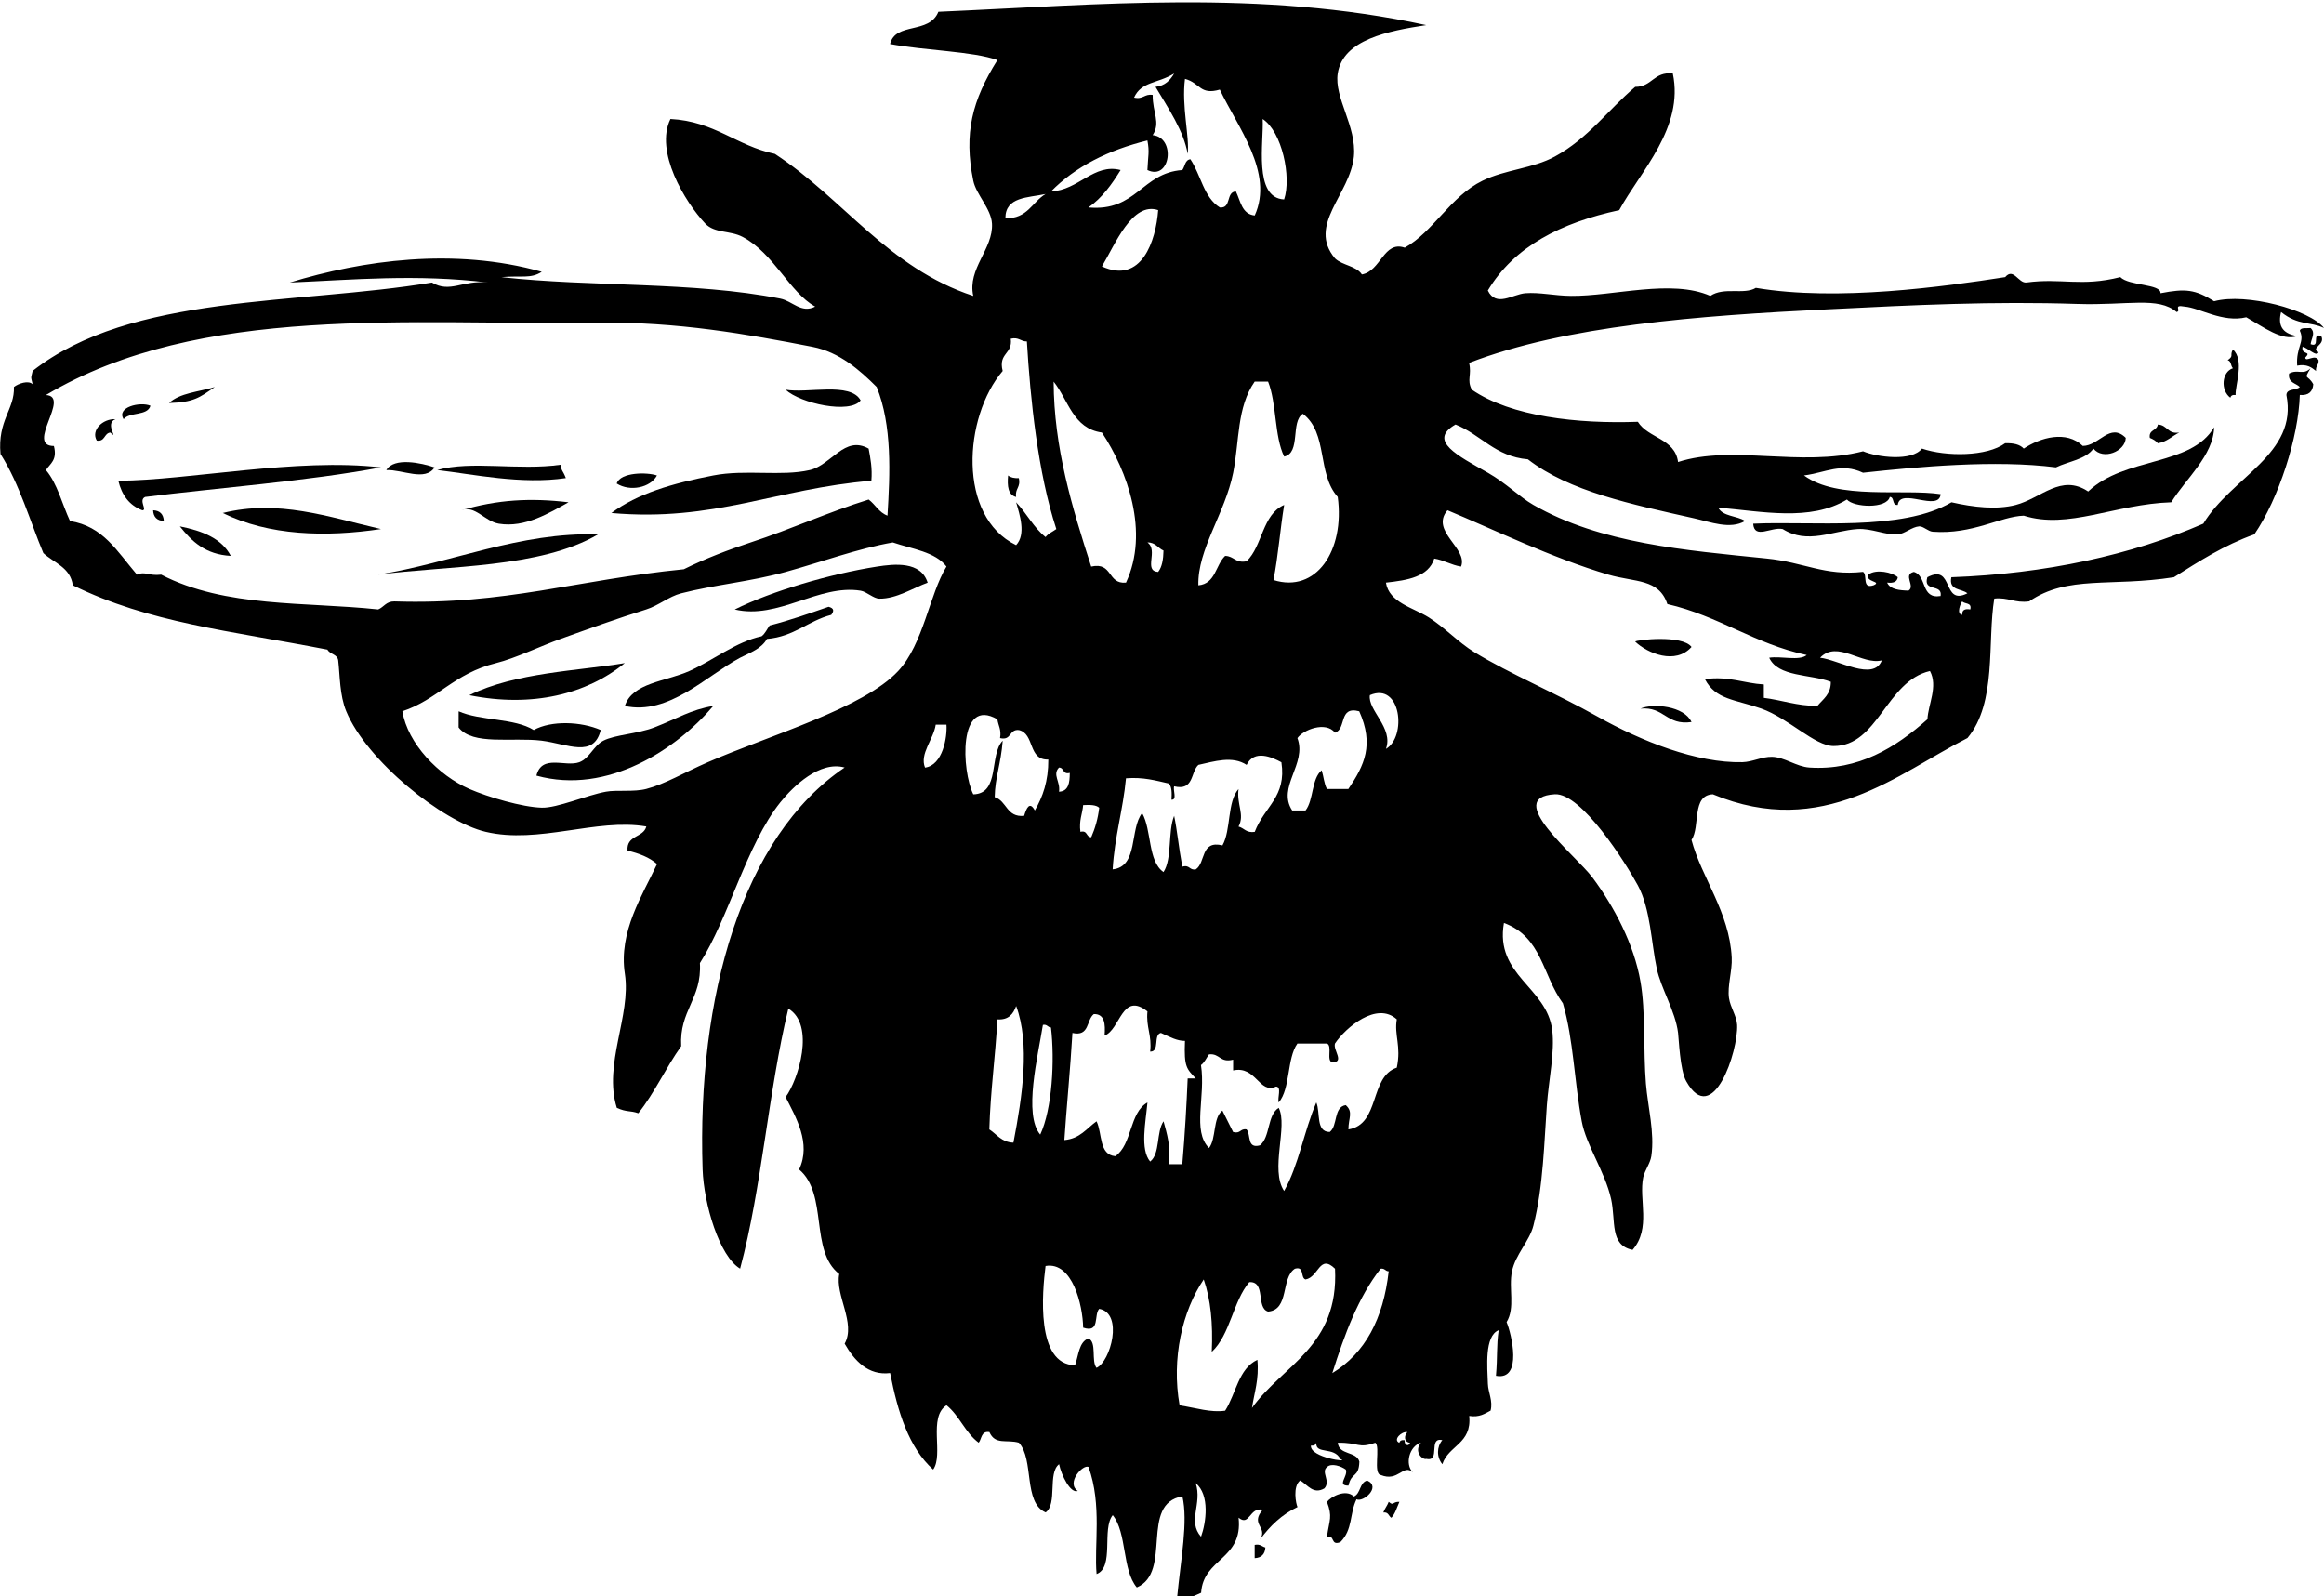 <?xml version="1.0" encoding="utf-8"?>
<!-- Generator: Adobe Illustrator 14.0.0, SVG Export Plug-In . SVG Version: 6.00 Build 43363)  -->
<!DOCTYPE svg PUBLIC "-//W3C//DTD SVG 1.1//EN" "http://www.w3.org/Graphics/SVG/1.1/DTD/svg11.dtd">
<svg version="1.1" id="Layer_1" xmlns="http://www.w3.org/2000/svg" xmlns:xlink="http://www.w3.org/1999/xlink" x="0px" y="0px"
	 width="52.41px" height="36px" viewBox="0 0 52.41 36" enable-background="new 0 0 52.41 36" xml:space="preserve">
<g>
	<path fill-rule="evenodd" clip-rule="evenodd" d="M50.355,7.882c0.268,0.236,0.051,0.802,0.061,1.028
		c-0.068-0.01-0.107,0.013-0.118,0.061c-0.229-0.171-0.193-0.585,0.058-0.666c-0.052-0.048-0.035-0.165-0.119-0.181
		C50.386,8.017,50.276,8.024,50.355,7.882z"/>
	<path fill-rule="evenodd" clip-rule="evenodd" d="M17.716,8.789c0.483,0.091,1.464-0.182,1.693,0.242
		C19.171,9.342,18.053,9.102,17.716,8.789z"/>
	<path fill-rule="evenodd" clip-rule="evenodd" d="M3.393,9.151C3.327,9.387,2.922,9.286,2.788,9.454
		C2.619,9.184,3.159,9.053,3.393,9.151z"/>
	<path fill-rule="evenodd" clip-rule="evenodd" d="M48.662,9.575c0.216,0.007,0.221,0.223,0.484,0.18
		c-0.163,0.078-0.273,0.21-0.484,0.242c-0.042-0.055-0.107-0.091-0.18-0.121C48.451,9.688,48.644,9.717,48.662,9.575z"/>
	<path fill-rule="evenodd" clip-rule="evenodd" d="M19.589,10.118c0.042,0.222,0.085,0.441,0.062,0.725
		c-2.149,0.178-3.545,0.932-5.863,0.727c0.59-0.438,1.368-0.667,2.296-0.846c0.729-0.142,1.537,0.026,2.177-0.122
		C18.753,10.488,19.044,9.811,19.589,10.118z"/>
	<path fill-rule="evenodd" clip-rule="evenodd" d="M9.8,10.542c-0.211,0.324-0.723,0.045-1.088,0.06
		C8.885,10.306,9.505,10.441,9.8,10.542z"/>
	<path fill-rule="evenodd" clip-rule="evenodd" d="M8.591,10.542c-1.645,0.31-3.762,0.469-5.319,0.666
		c-0.154,0.076,0.057,0.295-0.06,0.301c-0.293-0.109-0.465-0.341-0.543-0.666C4.257,10.834,6.692,10.321,8.591,10.542z"/>
	<path fill-rule="evenodd" clip-rule="evenodd" d="M12.64,10.482c0.034,0.173,0.043,0.104,0.121,0.301
		c-1,0.149-2.083-0.086-2.901-0.182C10.629,10.383,11.692,10.617,12.64,10.482z"/>
	<path fill-rule="evenodd" clip-rule="evenodd" d="M14.815,10.724c-0.147,0.276-0.608,0.371-0.907,0.181
		C13.991,10.647,14.596,10.647,14.815,10.724z"/>
	<path fill-rule="evenodd" clip-rule="evenodd" d="M22.734,10.724c0.054,0.045,0.137,0.065,0.242,0.06
		c0.048,0.21-0.091,0.233-0.061,0.424C22.734,11.164,22.712,10.965,22.734,10.724z"/>
	<path fill-rule="evenodd" clip-rule="evenodd" d="M12.821,11.328c-0.428,0.238-0.981,0.581-1.571,0.483
		c-0.323-0.054-0.539-0.426-0.846-0.303C11.221,11.267,11.966,11.226,12.821,11.328z"/>
	<path fill-rule="evenodd" clip-rule="evenodd" d="M8.591,11.932c-1.239,0.186-2.53,0.151-3.567-0.362
		C6.275,11.26,7.391,11.653,8.591,11.932z"/>
	<path fill-rule="evenodd" clip-rule="evenodd" d="M3.453,11.508c0.154,0.007,0.233,0.088,0.242,0.242
		C3.541,11.743,3.46,11.662,3.453,11.508z"/>
	<path fill-rule="evenodd" clip-rule="evenodd" d="M4.056,11.871c0.506,0.101,0.941,0.27,1.149,0.666
		C4.63,12.506,4.325,12.209,4.056,11.871z"/>
	<path fill-rule="evenodd" clip-rule="evenodd" d="M13.486,12.053c-1.307,0.766-3.387,0.699-4.958,0.907
		C10.182,12.697,11.716,11.996,13.486,12.053z"/>
	<path fill-rule="evenodd" clip-rule="evenodd" d="M20.92,13.141c-0.321,0.115-0.702,0.367-1.088,0.361
		c-0.132,0-0.29-0.159-0.423-0.18c-0.946-0.151-1.858,0.658-2.839,0.424c0.828-0.414,2.161-0.805,3.202-0.967
		C20.172,12.716,20.768,12.654,20.92,13.141z"/>
	<path fill-rule="evenodd" clip-rule="evenodd" d="M18.686,13.685c0.125,0.033,0.127,0.094,0.06,0.182
		c-0.526,0.137-0.837,0.492-1.45,0.543c-0.124,0.22-0.378,0.309-0.605,0.424c-0.757,0.405-1.612,1.307-2.599,1.088
		c0.164-0.523,0.923-0.551,1.452-0.787c0.539-0.242,1.052-0.66,1.631-0.785c0.082-0.061,0.122-0.162,0.182-0.243
		C17.821,13.988,18.25,13.836,18.686,13.685z"/>
	<path fill-rule="evenodd" clip-rule="evenodd" d="M38.146,16.284c-0.569,0.083-0.613-0.353-1.15-0.303
		C37.283,15.857,37.981,15.922,38.146,16.284z"/>
	<path fill-rule="evenodd" clip-rule="evenodd" d="M16.085,15.922c-0.806,0.955-2.373,2.017-3.988,1.571
		c0.122-0.491,0.651-0.187,0.967-0.302c0.23-0.086,0.317-0.367,0.543-0.486c0.265-0.136,0.756-0.149,1.149-0.299
		C15.262,16.21,15.583,16.004,16.085,15.922z"/>
	<path fill-rule="evenodd" clip-rule="evenodd" d="M10.343,16.042c0.488,0.218,1.259,0.151,1.693,0.423
		c0.398-0.22,1.07-0.193,1.511,0c-0.157,0.637-0.736,0.317-1.331,0.24c-0.662-0.081-1.561,0.114-1.874-0.299
		C10.343,16.284,10.343,16.163,10.343,16.042z"/>
	<path fill-rule="evenodd" clip-rule="evenodd" d="M30.833,33.391c0.323,0.145-0.099,0.503-0.241,0.422
		c-0.159,0.321-0.08,0.684-0.365,0.967c-0.228,0.088-0.114-0.167-0.302-0.121c0.055-0.391,0.13-0.442,0-0.787
		c0.089-0.116,0.423-0.299,0.607-0.121C30.689,33.687,30.657,33.434,30.833,33.391z"/>
	<path fill-rule="evenodd" clip-rule="evenodd" d="M31.318,33.871c0.119,0.104,0.075-0.006,0.241,0
		c-0.057,0.126-0.094,0.27-0.182,0.36c-0.062-0.035-0.063-0.136-0.181-0.119C31.226,34.025,31.285,33.96,31.318,33.871z"/>
	<path fill-rule="evenodd" clip-rule="evenodd" d="M28.295,34.842c0.126-0.026,0.16,0.037,0.241,0.059
		c-0.008,0.149-0.09,0.234-0.241,0.24C28.295,35.039,28.295,34.938,28.295,34.842z"/>
	<path fill-rule="evenodd" clip-rule="evenodd" d="M48.723,6.613c0.564-0.11,0.782-0.085,1.209,0.181
		c0.725-0.195,2.164,0.196,2.478,0.604c-0.305-0.148-0.581-0.05-0.968-0.361c-0.071,0.277,0,0.484,0.364,0.543
		c-0.337,0.121-0.768-0.208-1.149-0.424c-0.537,0.128-1.048-0.214-1.389-0.241c-0.28-0.051-0.064,0.095-0.182,0.122
		c-0.417-0.353-1.097-0.146-2.235-0.182c-1.902-0.062-3.664,0.022-5.624,0.121c-2.946,0.146-5.906,0.366-8.097,1.208
		c0.066,0.277-0.057,0.375,0.061,0.604c0.884,0.609,2.392,0.774,3.745,0.725c0.233,0.374,0.836,0.374,0.907,0.907
		c1.22-0.395,2.761,0.121,4.172-0.242c0.321,0.136,1.104,0.233,1.328-0.061c0.548,0.186,1.472,0.18,1.876-0.121
		c0.187-0.006,0.334,0.027,0.42,0.121c0.376-0.25,0.959-0.417,1.331-0.06c0.372-0.001,0.611-0.538,0.969-0.182
		c-0.009,0.309-0.515,0.51-0.729,0.242c-0.174,0.246-0.559,0.286-0.845,0.424c-1.372-0.175-3.119-0.013-4.351,0.121
		c-0.494-0.233-0.838-0.003-1.331,0.061c0.756,0.559,2.246,0.294,3.082,0.422c-0.038,0.413-0.92-0.164-0.967,0.242
		c-0.139,0.019-0.065-0.175-0.18-0.18c-0.07,0.274-0.814,0.237-0.967,0.059c-0.828,0.502-1.917,0.266-2.902,0.182
		c0.098,0.203,0.425,0.181,0.605,0.302c-0.335,0.199-0.785,0.021-1.149-0.06c-1.415-0.318-2.814-0.605-3.749-1.331
		c-0.74-0.063-1.055-0.555-1.632-0.785c-0.637,0.365,0.056,0.705,0.727,1.087c0.426,0.243,0.714,0.546,1.027,0.725
		c1.523,0.875,3.419,1.022,5.26,1.21c0.853,0.085,1.302,0.396,2.176,0.301c0.11,0.07-0.034,0.394,0.24,0.302
		c0.198-0.09-0.201-0.07-0.12-0.241c0.175-0.132,0.543-0.051,0.664,0.06c-0.015,0.107-0.104,0.138-0.24,0.121
		c0.067,0.153,0.266,0.175,0.482,0.181c0.163-0.1-0.136-0.361,0.12-0.422c0.302,0.084,0.149,0.618,0.604,0.544
		c0.047-0.287-0.403-0.081-0.299-0.424c0.607-0.322,0.321,0.658,0.903,0.363c-0.13-0.111-0.427-0.056-0.362-0.363
		c2.124-0.077,4.07-0.503,5.682-1.208c0.636-1.053,2.139-1.569,1.874-2.901c0.006-0.155,0.227-0.097,0.302-0.181
		c-0.09-0.091-0.271-0.092-0.242-0.303c0.199-0.11,0.317,0.048,0.484-0.121c-0.164,0.28-0.066,0.128,0.062,0.362
		c-0.013,0.169-0.106,0.258-0.304,0.242c-0.027,0.944-0.475,2.34-1.026,3.144c-0.683,0.244-1.247,0.607-1.814,0.966
		c-1.426,0.224-2.391-0.054-3.263,0.545c-0.327,0.045-0.468-0.097-0.787-0.063c-0.161,0.98,0.065,2.343-0.604,3.145
		c-1.571,0.795-3.258,2.3-5.742,1.269c-0.485,0.019-0.278,0.728-0.482,1.029c0.225,0.85,0.856,1.622,0.907,2.656
		c0.015,0.293-0.101,0.632-0.062,0.909c0.032,0.215,0.172,0.402,0.184,0.605c0.029,0.592-0.549,2.342-1.149,1.271
		c-0.142-0.252-0.166-0.967-0.183-1.089c-0.06-0.493-0.386-0.998-0.481-1.454c-0.122-0.562-0.139-1.344-0.426-1.873
		c-0.27-0.501-1.271-2.088-1.871-2.055c-1.183,0.068,0.475,1.381,0.845,1.874c0.49,0.656,0.942,1.512,1.086,2.356
		c0.117,0.663,0.061,1.545,0.122,2.298c0.044,0.528,0.2,1.098,0.122,1.633c-0.026,0.168-0.145,0.312-0.183,0.479
		c-0.104,0.5,0.183,1.151-0.24,1.636c-0.523-0.105-0.374-0.65-0.484-1.148c-0.139-0.62-0.563-1.211-0.663-1.754
		c-0.168-0.893-0.183-1.837-0.424-2.659c-0.466-0.639-0.469-1.495-1.33-1.813c-0.208,1.188,0.968,1.441,1.089,2.418
		c0.061,0.494-0.08,1.13-0.121,1.69c-0.059,0.79-0.078,1.839-0.304,2.72c-0.088,0.349-0.404,0.647-0.482,1.028
		c-0.081,0.387,0.078,0.817-0.122,1.147c0.104,0.243,0.375,1.328-0.24,1.211c0.039-0.447,0.008-0.66,0.061-1.029
		c-0.324,0.133-0.256,0.829-0.243,1.21c0.006,0.194,0.118,0.384,0.061,0.604c-0.132,0.068-0.246,0.156-0.482,0.12
		c0.063,0.632-0.466,0.66-0.606,1.088c-0.133-0.163-0.127-0.393,0-0.543c-0.331-0.072-0.029,0.495-0.36,0.423
		c-0.088,0.029-0.291-0.163-0.122-0.364c-0.264,0.075-0.367,0.488-0.183,0.667c-0.222-0.199-0.323,0.225-0.725,0.06
		c-0.176-0.03-0.003-0.635-0.121-0.727c-0.396,0.138-0.354-0.006-0.846,0c0.022,0.284,0.42,0.187,0.486,0.426
		c-0.013,0.376-0.178,0.224-0.245,0.541c-0.275,0.004-0.003-0.212-0.06-0.361c-0.1-0.075-0.326-0.156-0.424-0.058
		c-0.146,0.113,0.089,0.314-0.059,0.481c-0.249,0.145-0.376-0.074-0.545-0.179c-0.177,0.132-0.096,0.537-0.062,0.601
		c-0.354,0.167-0.62,0.428-0.845,0.73c0.184-0.282-0.233-0.333,0.061-0.669c-0.303-0.068-0.294,0.387-0.545,0.179
		c0.102,0.95-0.793,0.903-0.845,1.693c-0.156,0.068-0.296,0.15-0.543,0.121c0.088-0.904,0.252-1.722,0.121-2.296
		c-0.973,0.166-0.217,1.706-1.028,2.055c-0.333-0.393-0.219-1.229-0.543-1.631c-0.253,0.312,0.042,1.174-0.364,1.329
		c-0.06-0.636,0.127-1.56-0.182-2.415c-0.121-0.07-0.515,0.358-0.242,0.541c-0.167,0.063-0.369-0.353-0.422-0.604
		c-0.263,0.199-0.032,0.895-0.303,1.088c-0.508-0.219-0.256-1.191-0.603-1.572c-0.278-0.081-0.533,0.06-0.666-0.24
		c-0.19-0.028-0.17,0.153-0.241,0.24c-0.302-0.221-0.436-0.614-0.726-0.845c-0.42,0.269-0.06,1.115-0.301,1.45
		c-0.552-0.498-0.799-1.297-0.97-2.176c-0.495,0.062-0.808-0.282-1.026-0.663c0.259-0.461-0.219-1.098-0.121-1.571
		c-0.674-0.521-0.245-1.8-0.906-2.358c0.281-0.592-0.081-1.19-0.304-1.632c0.287-0.387,0.674-1.63,0.061-1.995
		c-0.451,1.865-0.597,4.038-1.087,5.864c-0.468-0.276-0.819-1.46-0.846-2.237c-0.129-3.884,0.886-7.501,3.203-9.065
		c-0.559-0.157-1.16,0.422-1.45,0.785c-0.768,0.961-1.163,2.61-1.814,3.626c0.046,0.81-0.467,1.064-0.422,1.874
		c-0.345,0.48-0.599,1.054-0.967,1.512c-0.19-0.067-0.256-0.018-0.485-0.122c-0.309-0.983,0.327-2.08,0.182-3.021
		c-0.148-0.953,0.404-1.785,0.725-2.477c-0.17-0.151-0.403-0.24-0.665-0.303c-0.028-0.354,0.358-0.288,0.424-0.544
		c-1.126-0.192-2.43,0.404-3.625,0.12c-0.978-0.23-2.687-1.611-3.143-2.719c-0.149-0.361-0.141-0.798-0.181-1.148
		c-0.021-0.142-0.188-0.135-0.243-0.242c-2.216-0.431-4.02-0.603-5.742-1.451c-0.056-0.407-0.423-0.502-0.664-0.726
		c-0.292-0.691-0.533-1.552-0.967-2.235c-0.07-0.762,0.323-1.008,0.303-1.511c0.098-0.078,0.327-0.158,0.422-0.062
		c-0.042-0.186-0.042-0.115,0-0.301C2.965,6.618,6.7,6.878,9.74,6.372c0.416,0.246,0.685-0.063,1.269,0
		c-1.634-0.195-3.036-0.062-4.473,0c1.625-0.498,3.705-0.798,5.681-0.242c-0.248,0.164-0.472,0.08-0.907,0.121
		c2.016,0.223,4.326,0.096,6.287,0.483c0.274,0.054,0.472,0.343,0.787,0.181c-0.583-0.326-0.929-1.197-1.634-1.571
		c-0.288-0.152-0.631-0.077-0.845-0.302c-0.46-0.486-1.146-1.628-0.785-2.358c0.995,0.051,1.487,0.605,2.354,0.786
		c1.547,1.012,2.55,2.571,4.475,3.204c-0.138-0.614,0.454-1.058,0.422-1.631c-0.018-0.333-0.359-0.657-0.422-0.967
		c-0.219-1.07-0.024-1.815,0.544-2.721c-0.55-0.199-1.646-0.215-2.42-0.362c0.12-0.502,0.883-0.212,1.089-0.727
		c3.611-0.157,7.259-0.512,11.002,0.301c-0.858,0.131-1.876,0.324-1.996,1.089c-0.084,0.55,0.429,1.19,0.365,1.874
		c-0.087,0.86-1.057,1.542-0.427,2.297c0.165,0.161,0.479,0.167,0.607,0.363c0.432-0.076,0.488-0.768,0.967-0.604
		c0.642-0.356,1.029-1.156,1.753-1.51c0.514-0.253,1.133-0.273,1.632-0.546c0.759-0.415,1.185-1.039,1.812-1.571
		c0.384,0.001,0.417-0.35,0.848-0.302c0.258,1.225-0.729,2.202-1.209,3.083c-1.311,0.282-2.367,0.817-2.963,1.812
		c0.186,0.385,0.563,0.084,0.845,0.061c0.325-0.025,0.658,0.057,1.029,0.06c0.958,0.01,2.265-0.386,3.144,0
		c0.311-0.21,0.762-0.018,1.026-0.181c1.837,0.311,4.255-0.03,5.623-0.242c0.188-0.223,0.297,0.141,0.479,0.121
		c0.787-0.107,1.231,0.102,2.118-0.121C48.012,6.45,48.738,6.4,48.723,6.613z M25.575,2.201c0.209,0.048,0.231-0.09,0.42-0.06
		c-0.003,0.408,0.185,0.62,0,0.907c0.53,0.054,0.401,1.038-0.119,0.787c0.014-0.329,0.051-0.404,0-0.667
		c-0.89,0.219-1.624,0.591-2.175,1.15c0.62-0.024,0.969-0.643,1.571-0.483c-0.2,0.323-0.417,0.629-0.726,0.844
		c1.086,0.099,1.197-0.778,2.117-0.844c0.062-0.082,0.057-0.227,0.182-0.244c0.235,0.35,0.302,0.866,0.664,1.088
		c0.268,0.027,0.132-0.351,0.362-0.361c0.106,0.216,0.133,0.512,0.425,0.542c0.438-0.967-0.391-1.999-0.787-2.839
		c-0.452,0.131-0.438-0.149-0.786-0.242c-0.079,0.623,0.106,1.302,0.061,1.691c-0.087-0.513-0.438-1.028-0.725-1.511
		c0.216-0.025,0.331-0.15,0.42-0.302C26.104,1.889,25.74,1.834,25.575,2.201z M28.959,4.498c0.17-0.503-0.048-1.529-0.484-1.814
		C28.505,3.185,28.259,4.466,28.959,4.498z M22.673,4.922c0.5,0.015,0.602-0.366,0.906-0.546
		C23.182,4.462,22.672,4.436,22.673,4.922z M24.85,6.009c0.896,0.411,1.217-0.579,1.269-1.27C25.529,4.543,25.146,5.519,24.85,6.009
		z M19.771,8.729c-0.384-0.384-0.842-0.789-1.45-0.907c-1.453-0.283-3.057-0.57-4.835-0.543C9.272,7.339,4.508,6.84,1.036,8.91
		c0.569,0.028-0.468,1.146,0.18,1.149c0.082,0.321-0.086,0.396-0.18,0.543c0.259,0.306,0.364,0.765,0.543,1.149
		c0.745,0.118,1.054,0.674,1.51,1.209c0.18-0.083,0.265,0.034,0.546,0c1.453,0.751,3.255,0.61,4.894,0.785
		c0.129-0.053,0.179-0.184,0.364-0.181c2.508,0.081,4.103-0.486,6.528-0.726c0.485-0.241,1.01-0.44,1.51-0.605
		c0.916-0.3,1.742-0.681,2.659-0.967c0.151,0.113,0.233,0.293,0.424,0.363C20.073,10.679,20.12,9.593,19.771,8.729z M22.612,8.367
		c-0.884,1.038-1.027,3.282,0.303,3.928c0.229-0.246,0.081-0.687,0-0.967c0.237,0.247,0.395,0.572,0.664,0.785
		c0.06-0.081,0.162-0.121,0.243-0.181c-0.419-1.274-0.587-2.944-0.664-4.231c-0.144,0.001-0.179-0.104-0.364-0.062
		C22.842,7.992,22.507,7.957,22.612,8.367z M24.608,12.778c0.492-0.11,0.361,0.402,0.785,0.362c0.532-1.138,0.031-2.521-0.543-3.385
		c-0.654-0.091-0.756-0.733-1.089-1.148C23.767,10.097,24.177,11.444,24.608,12.778z M28.295,8.607
		c-0.404,0.579-0.343,1.336-0.485,2.056c-0.183,0.916-0.806,1.726-0.785,2.538c0.39-0.035,0.387-0.459,0.604-0.664
		c0.2,0.003,0.232,0.172,0.484,0.121c0.361-0.344,0.352-1.058,0.847-1.27c-0.091,0.554-0.135,1.156-0.241,1.693
		c0.96,0.304,1.613-0.661,1.449-1.874c-0.474-0.532-0.211-1.435-0.786-1.875c-0.284,0.176-0.04,0.885-0.422,0.965
		c-0.224-0.462-0.167-1.203-0.363-1.691C28.495,8.607,28.396,8.607,28.295,8.607z M37.602,13.624
		c-0.192-0.579-0.733-0.489-1.33-0.664c-1.271-0.375-2.621-1.033-3.629-1.452c-0.402,0.471,0.47,0.856,0.306,1.27
		c-0.227-0.037-0.382-0.144-0.604-0.181c-0.13,0.415-0.602,0.489-1.09,0.543c0.072,0.452,0.612,0.562,0.968,0.786
		c0.36,0.229,0.668,0.564,1.029,0.785c0.782,0.48,1.84,0.924,2.777,1.451c0.992,0.558,2.233,1.051,3.265,1.028
		c0.227-0.006,0.442-0.126,0.667-0.121c0.281,0.006,0.55,0.222,0.845,0.242c1.105,0.071,1.942-0.448,2.661-1.089
		c0.016-0.338,0.243-0.741,0.057-1.088c-0.992,0.229-1.167,1.697-2.176,1.692c-0.425-0.003-1.014-0.628-1.63-0.846
		c-0.586-0.206-1.029-0.197-1.27-0.664c0.554-0.071,0.871,0.094,1.329,0.121c0,0.101,0,0.201,0,0.302
		c0.411,0.051,0.745,0.182,1.208,0.182c0.127-0.155,0.306-0.259,0.302-0.544c-0.466-0.177-1.186-0.104-1.389-0.543
		c0.265-0.042,0.684,0.078,0.846-0.061C39.565,14.522,38.767,13.892,37.602,13.624z M20.135,12.234
		c-0.779,0.134-1.626,0.447-2.419,0.665c-0.796,0.22-1.605,0.289-2.356,0.483c-0.273,0.07-0.509,0.276-0.786,0.363
		c-0.646,0.202-1.288,0.433-1.934,0.665c-0.46,0.165-1.018,0.437-1.45,0.544c-0.956,0.236-1.322,0.826-2.116,1.087
		c0.12,0.731,0.819,1.451,1.51,1.752c0.427,0.186,1.195,0.411,1.632,0.423c0.347,0.012,1.022-0.284,1.451-0.361
		c0.236-0.044,0.631,0.011,0.907-0.062c0.425-0.11,0.842-0.364,1.39-0.603c1.405-0.612,3.512-1.218,4.291-2.056
		c0.57-0.611,0.705-1.73,1.089-2.357C21.092,12.445,20.571,12.383,20.135,12.234z M26.118,12.899
		c0.089-0.111,0.117-0.287,0.121-0.482c-0.127-0.055-0.178-0.186-0.363-0.183C26.131,12.414,25.778,12.875,26.118,12.899z
		 M44.252,13.867c-0.009-0.109,0.058-0.143,0.181-0.122c0.041-0.162-0.126-0.117-0.181-0.181
		C44.216,13.601,44.11,13.851,44.252,13.867z M41.046,14.834c0.406,0.044,1.207,0.54,1.392,0.06
		C41.99,15.006,41.433,14.427,41.046,14.834z M30.893,15.678c-0.055,0.337,0.538,0.74,0.362,1.212
		C31.727,16.624,31.601,15.373,30.893,15.678z M30.106,16.524c-0.209-0.264-0.718-0.065-0.847,0.123
		c0.22,0.586-0.467,1.101-0.118,1.632c0.101,0,0.2,0,0.301,0c0.185-0.236,0.132-0.715,0.364-0.907
		c0.044,0.138,0.055,0.31,0.119,0.422c0.161,0,0.322,0,0.483,0c0.364-0.535,0.582-1,0.245-1.752
		C30.18,15.915,30.37,16.446,30.106,16.524z M22.493,16.223c-0.893-0.518-0.804,1.171-0.544,1.692
		c0.61-0.014,0.354-0.893,0.664-1.21c-0.043,0.541-0.172,0.819-0.181,1.273c0.277,0.085,0.263,0.462,0.664,0.422
		c0.049-0.165,0.122-0.343,0.241-0.121c0.179-0.307,0.307-0.661,0.304-1.149c-0.462,0.02-0.303-0.586-0.665-0.665
		c-0.225-0.021-0.159,0.244-0.423,0.182C22.586,16.45,22.511,16.365,22.493,16.223z M20.861,17.312
		c0.401-0.053,0.503-0.691,0.483-0.968c-0.08,0-0.162,0-0.242,0C21.054,16.673,20.733,17.003,20.861,17.312z M28.113,17.251
		c-0.32-0.211-0.729-0.079-1.088,0c-0.179,0.165-0.094,0.59-0.546,0.483c-0.031,0.088,0.073,0.311-0.06,0.302
		c0.009-0.148,0.01-0.291-0.06-0.365c-0.292-0.066-0.574-0.149-0.966-0.118c-0.067,0.718-0.257,1.313-0.301,2.054
		c0.585-0.06,0.379-0.91,0.665-1.269c0.219,0.384,0.125,1.083,0.482,1.33c0.199-0.304,0.095-0.913,0.24-1.268
		c0.07,0.334,0.101,0.7,0.184,1.147c0.169-0.051,0.155,0.085,0.303,0.061c0.23-0.15,0.1-0.663,0.603-0.542
		c0.196-0.349,0.104-0.984,0.362-1.271c-0.047,0.35,0.145,0.577,0,0.847c0.129,0.034,0.173,0.149,0.365,0.12
		c0.223-0.58,0.721-0.789,0.602-1.57C28.686,17.076,28.285,16.898,28.113,17.251z M23.882,17.856
		c0.215-0.01,0.243-0.202,0.243-0.425c-0.165,0.044-0.123-0.12-0.243-0.12C23.727,17.473,23.919,17.63,23.882,17.856z
		 M24.365,18.761c0.167-0.043,0.123,0.121,0.244,0.121c0.085-0.195,0.15-0.411,0.18-0.664c-0.071-0.068-0.214-0.068-0.362-0.06
		C24.409,18.361,24.33,18.503,24.365,18.761z M22.493,22.991c-0.045,0.842-0.158,1.618-0.182,2.481
		c0.17,0.11,0.273,0.289,0.543,0.299c0.205-1.058,0.377-2.232,0.062-3.082C22.851,22.866,22.749,23.007,22.493,22.991z
		 M24.91,23.356c0.02-0.261,0.004-0.49-0.242-0.485c-0.172,0.131-0.091,0.514-0.483,0.426c-0.045,0.783-0.145,1.825-0.182,2.415
		c0.353-0.03,0.502-0.264,0.726-0.423c0.132,0.271,0.051,0.756,0.423,0.787c0.385-0.263,0.312-0.98,0.725-1.211
		c-0.04,0.446-0.17,1.058,0.061,1.332c0.23-0.176,0.135-0.672,0.302-0.908c0.078,0.287,0.165,0.562,0.12,0.968
		c0.102,0,0.203,0,0.303,0c0.059-0.68,0.098-1.376,0.121-1.935c0.061,0,0.121,0,0.182,0c-0.202-0.217-0.268-0.251-0.243-0.846
		c-0.181,0-0.324-0.082-0.543-0.18c-0.179,0.041-0.016,0.426-0.242,0.422c0.044-0.368-0.097-0.55-0.061-0.907
		C25.301,22.354,25.267,23.222,24.91,23.356z M30.106,23.535c-0.047,0.15,0.223,0.42-0.06,0.426
		c-0.143-0.037,0.009-0.374-0.121-0.426c-0.219,0-0.443,0-0.666,0c-0.242,0.339-0.154,1.014-0.422,1.33
		c-0.034-0.104,0.074-0.354-0.061-0.359c-0.381,0.178-0.447-0.479-0.967-0.364c0-0.083,0-0.164,0-0.243
		c-0.299,0.078-0.296-0.146-0.544-0.12c-0.059,0.079-0.099,0.183-0.181,0.242c0.11,0.712-0.205,1.482,0.181,1.871
		c0.167-0.211,0.084-0.682,0.302-0.845c0.08,0.163,0.163,0.322,0.242,0.484c0.172,0.046,0.158-0.086,0.303-0.059
		c0.103,0.116,0,0.443,0.302,0.359c0.236-0.188,0.161-0.682,0.423-0.846c0.214,0.414-0.201,1.396,0.122,1.875
		c0.328-0.577,0.451-1.358,0.726-1.996c0.097,0.226-0.018,0.664,0.302,0.666c0.186-0.137,0.082-0.562,0.362-0.606
		c0.175,0.157,0.06,0.29,0.06,0.548c0.72-0.113,0.469-1.187,1.091-1.393c0.104-0.488-0.062-0.735,0-1.089
		C31.05,22.579,30.349,23.172,30.106,23.535z M23.459,25.589c0.27-0.576,0.33-1.679,0.242-2.415
		c-0.077-0.005-0.084-0.078-0.182-0.059C23.408,23.816,23.076,25.139,23.459,25.589z M23.579,28.552
		c-0.074,0.58-0.225,2.227,0.665,2.239c0.081-0.225,0.085-0.524,0.302-0.605c0.196,0.087,0.057,0.507,0.182,0.664
		c0.317-0.139,0.614-1.233,0.061-1.331c-0.128,0.137,0.027,0.554-0.362,0.424C24.418,29.438,24.187,28.447,23.579,28.552z
		 M29.442,28.856c-0.122-0.038-0.016-0.306-0.24-0.242c-0.32,0.204-0.119,0.929-0.605,0.967c-0.278-0.085-0.042-0.685-0.423-0.665
		c-0.369,0.435-0.429,1.184-0.847,1.574c0.03-0.638-0.025-1.187-0.181-1.634c-0.482,0.708-0.732,1.784-0.544,2.839
		c0.381,0.059,0.697,0.168,1.027,0.121c0.244-0.381,0.302-0.95,0.727-1.147c0.041,0.444-0.07,0.737-0.122,1.085
		c0.697-0.973,1.96-1.383,1.873-3.14C29.756,28.271,29.741,28.804,29.442,28.856z M31.134,28.614
		c-0.503,0.642-0.812,1.48-1.088,2.355c0.739-0.45,1.152-1.226,1.271-2.297C31.238,28.671,31.232,28.598,31.134,28.614z
		 M31.799,32.54c-0.139-0.017-0.139-0.159-0.06-0.24c-0.134-0.024-0.334,0.178-0.181,0.24c0.011-0.047,0.049-0.068,0.121-0.059
		C31.661,32.58,31.761,32.644,31.799,32.54z M29.563,32.603c-0.023,0.275,0.911,0.391,0.664,0.302
		c-0.141-0.289-0.564-0.093-0.542-0.364C29.671,32.587,29.633,32.611,29.563,32.603z M27.085,34.658
		c0.115-0.315,0.203-0.943-0.12-1.209C27.119,33.919,26.772,34.303,27.085,34.658z"/>
	<path fill-rule="evenodd" clip-rule="evenodd" d="M52.108,7.398c0.117,0.114,0.02,0.222,0,0.364
		c0.232,0.088,0.011-0.271,0.24-0.182c0.1,0.205-0.255,0.257-0.061,0.363c-0.045,0.122-0.248-0.108-0.361-0.121
		c-0.036,0.194,0.217,0.084,0.062,0.242c0.004,0.117,0.224-0.094,0.299,0.061c0.01,0.107-0.072,0.127-0.057,0.242
		c-0.103-0.082-0.205-0.161-0.425-0.121c-0.03-0.421,0.179-0.533,0.06-0.786C51.884,7.377,52.019,7.41,52.108,7.398z"/>
	<path fill-rule="evenodd" clip-rule="evenodd" d="M4.843,8.729C4.492,8.974,4.369,9.072,3.814,9.09
		C4.05,8.863,4.49,8.837,4.843,8.729z"/>
	<path fill-rule="evenodd" clip-rule="evenodd" d="M2.486,9.755c-0.142,0.019-0.114,0.21-0.303,0.182
		C2.047,9.71,2.309,9.441,2.606,9.454C2.341,9.549,2.699,9.946,2.486,9.755z"/>
	<path fill-rule="evenodd" clip-rule="evenodd" d="M49.932,9.635c-0.013,0.633-0.645,1.17-0.967,1.693
		c-1.271,0.041-2.323,0.62-3.326,0.302c-0.523,0.016-1.158,0.43-2.053,0.362c-0.101-0.007-0.214-0.126-0.304-0.121
		c-0.168,0.013-0.326,0.168-0.483,0.182c-0.262,0.022-0.599-0.141-0.904-0.121c-0.57,0.036-1.129,0.355-1.693,0
		c-0.255-0.055-0.64,0.242-0.665-0.121c1.311-0.063,3.35,0.181,4.472-0.483c0.497,0.113,1.021,0.172,1.449,0.06
		c0.572-0.148,1.022-0.712,1.634-0.303C47.92,10.296,49.409,10.525,49.932,9.635z"/>
	<path fill-rule="evenodd" clip-rule="evenodd" d="M36.876,14.47c0.013-0.038,1.062-0.161,1.27,0.121
		C37.787,14.997,37.157,14.739,36.876,14.47z"/>
	<path fill-rule="evenodd" clip-rule="evenodd" d="M14.09,14.955c-0.859,0.7-2.087,1.01-3.506,0.724
		C11.622,15.165,13.055,15.129,14.09,14.955z"/>
</g>
</svg>

